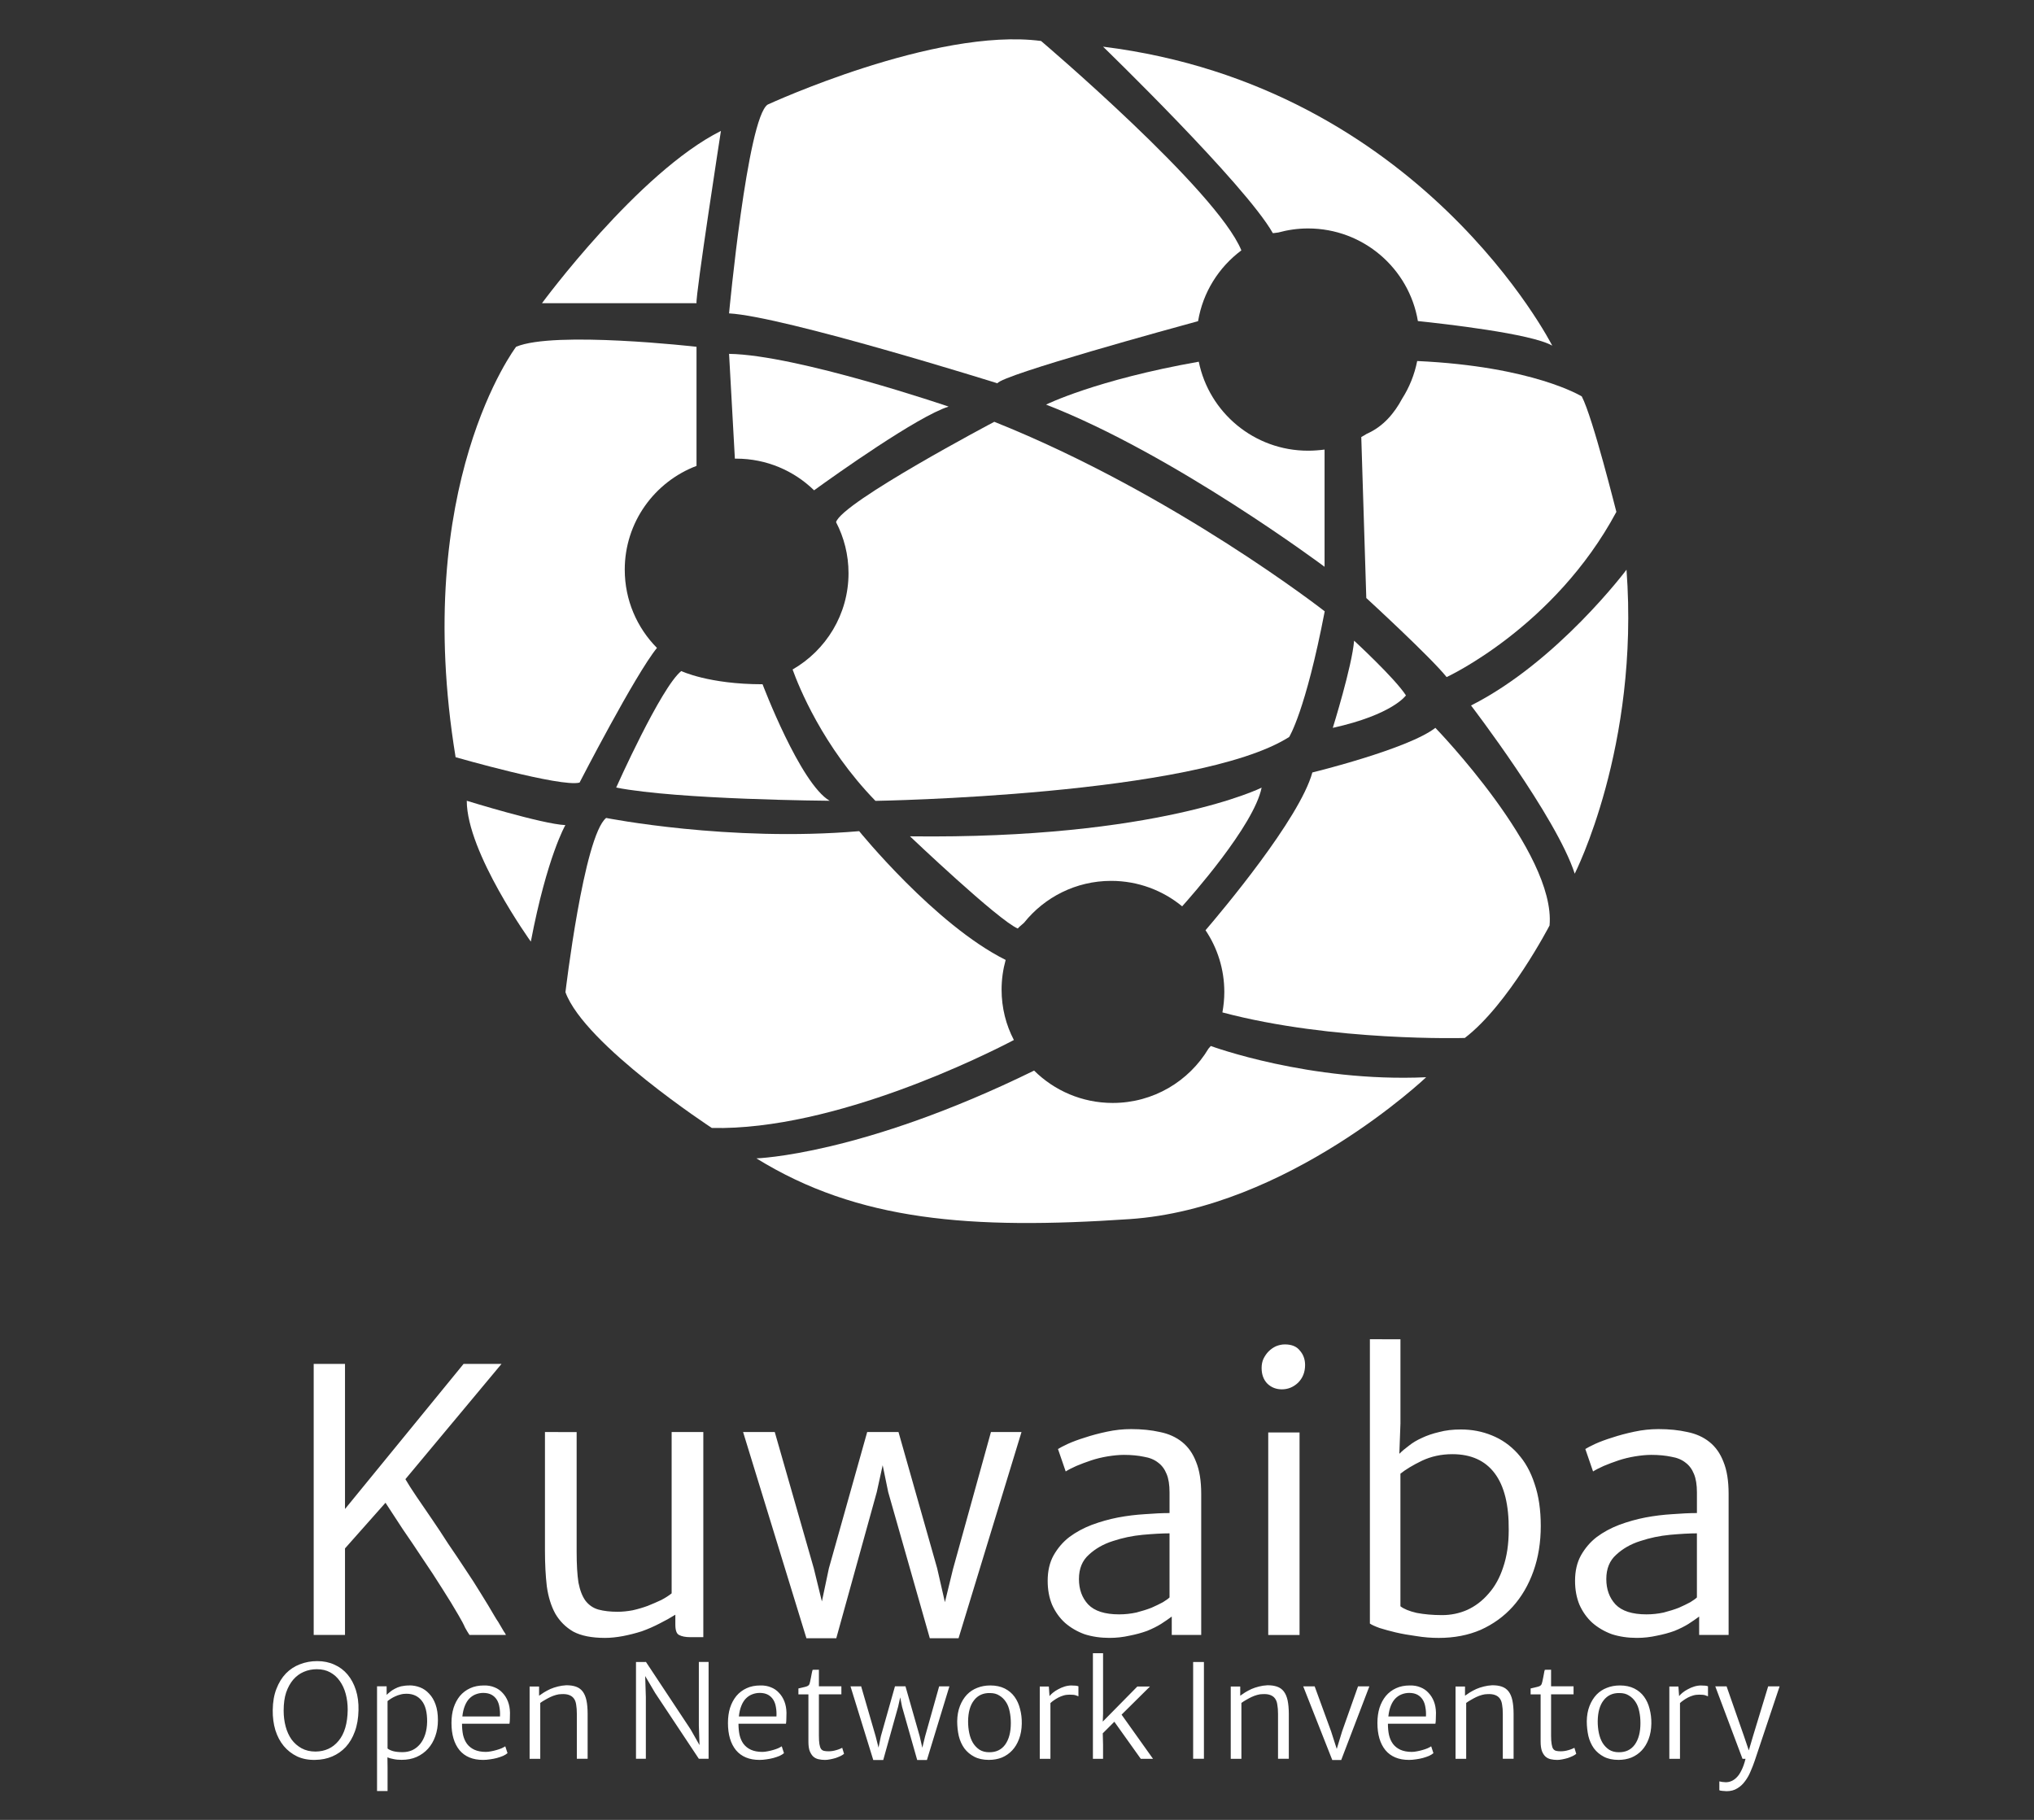 <?xml version="1.0" encoding="UTF-8" standalone="no"?>
<svg
   xmlns:dc="http://purl.org/dc/elements/1.1/"
   xmlns:cc="http://creativecommons.org/ns#"
   xmlns:rdf="http://www.w3.org/1999/02/22-rdf-syntax-ns#"
   xmlns:svg="http://www.w3.org/2000/svg"
   xmlns="http://www.w3.org/2000/svg"
   xmlns:sodipodi="http://sodipodi.sourceforge.net/DTD/sodipodi-0.dtd"
   xmlns:inkscape="http://www.inkscape.org/namespaces/inkscape"
   width="190px"
   height="170px"
   viewBox="0 0 190 170"
   version="1.1"
   id="SVGRoot"
   sodipodi:docname="logo_project.svg"
   inkscape:version="1.0.2 (e86c870879, 2021-01-15)">
  <rect x="0" y="0" width="190" height="170" fill="#333333" stroke="none"/>
  <sodipodi:namedview
     pagecolor="#ffffff"
     bordercolor="#666666"
     borderopacity="1"
     objecttolerance="10"
     gridtolerance="10"
     guidetolerance="10"
     inkscape:pageopacity="0"
     inkscape:pageshadow="2"
     inkscape:window-width="1366"
     inkscape:window-height="715"
     id="namedview26"
     showgrid="false"
     inkscape:zoom="1.1800291"
     inkscape:cx="457.49705"
     inkscape:cy="102.15888"
     inkscape:window-x="0"
     inkscape:window-y="0"
     inkscape:window-maximized="1"
     inkscape:current-layer="SVGRoot"
     inkscape:document-rotation="0" />
  <defs
     id="defs284" />
  <path
     id="text1174-3"
     style="font-style:normal;font-weight:normal;font-size:48px;line-height:1.25;font-family:sans-serif;letter-spacing:0px;word-spacing:0px;fill:#ffffff;fill-opacity:1;stroke:none;stroke-width:1.51"
     d="m 127.964,125.103 v 26.558 c 0.16,0.115 0.459,0.252 0.894,0.412 0.436,0.138 0.94,0.276 1.514,0.414 0.596,0.138 1.238,0.252 1.926,0.344 0.688,0.115 1.387,0.171 2.099,0.171 1.445,0 2.752,-0.251 3.921,-0.756 1.17,-0.527 2.167,-1.25 2.993,-2.167 0.825,-0.917 1.469,-2.018 1.928,-3.302 0.459,-1.284 0.687,-2.696 0.687,-4.233 0,-1.514 -0.195,-2.832 -0.585,-3.956 -0.367,-1.124 -0.894,-2.063 -1.582,-2.82 -0.688,-0.757 -1.491,-1.319 -2.408,-1.686 -0.894,-0.367 -1.858,-0.551 -2.89,-0.551 -0.757,0 -1.434,0.079 -2.03,0.241 -0.596,0.138 -1.135,0.321 -1.616,0.551 -0.459,0.206 -0.86,0.446 -1.204,0.722 -0.344,0.252 -0.642,0.505 -0.895,0.758 l 0.103,-2.82 v -7.879 z m -7.947,0.482 c -0.275,0 -0.549,0.06 -0.824,0.171 -0.252,0.115 -0.483,0.276 -0.689,0.482 -0.184,0.183 -0.343,0.412 -0.481,0.688 -0.115,0.252 -0.173,0.539 -0.173,0.86 0,0.619 0.184,1.112 0.551,1.479 0.367,0.344 0.813,0.517 1.341,0.517 0.573,0 1.078,-0.206 1.514,-0.619 0.436,-0.436 0.655,-0.987 0.655,-1.652 0,-0.527 -0.161,-0.974 -0.482,-1.341 -0.298,-0.39 -0.769,-0.585 -1.411,-0.585 z m -90.714,1.823 V 152.726 H 32.227 v -8.084 l 3.783,-4.265 c 0.482,0.734 1.022,1.559 1.618,2.476 0.619,0.894 1.238,1.813 1.857,2.754 0.642,0.94 1.25,1.869 1.823,2.786 0.573,0.894 1.078,1.72 1.514,2.476 0.298,0.505 0.504,0.895 0.619,1.17 0.138,0.252 0.276,0.481 0.414,0.687 h 3.405 c -0.022,-0.072 -0.092,-0.183 -0.207,-0.344 -0.115,-0.183 -0.229,-0.379 -0.344,-0.585 -0.115,-0.206 -0.229,-0.39 -0.344,-0.551 -0.092,-0.16 -0.161,-0.275 -0.207,-0.344 -0.344,-0.596 -0.745,-1.26 -1.204,-1.994 -0.459,-0.757 -0.952,-1.526 -1.479,-2.305 -0.527,-0.803 -1.066,-1.605 -1.616,-2.408 -0.527,-0.826 -1.043,-1.606 -1.548,-2.34 -0.505,-0.734 -0.975,-1.422 -1.411,-2.064 -0.436,-0.642 -0.779,-1.18 -1.031,-1.616 l 8.979,-10.768 H 43.304 l -11.077,13.554 v -13.554 z m 76.334,6.089 c -0.734,0 -1.478,0.078 -2.235,0.241 -0.757,0.16 -1.445,0.344 -2.064,0.551 -0.596,0.183 -1.123,0.379 -1.582,0.585 -0.436,0.206 -0.745,0.366 -0.929,0.481 l 0.722,2.098 c 0.252,-0.161 0.584,-0.331 0.997,-0.515 0.436,-0.183 0.895,-0.356 1.377,-0.517 0.482,-0.161 0.997,-0.286 1.548,-0.378 0.551,-0.088 1.055,-0.139 1.514,-0.139 0.711,0 1.33,0.062 1.857,0.173 0.55,0.088 0.999,0.276 1.342,0.551 0.344,0.252 0.609,0.607 0.792,1.065 0.184,0.436 0.273,1.01 0.273,1.72 v 1.926 c -0.688,0 -1.455,0.039 -2.304,0.104 -0.825,0.05 -1.664,0.149 -2.512,0.31 -0.826,0.161 -1.64,0.389 -2.442,0.687 -0.78,0.298 -1.479,0.677 -2.098,1.136 -0.596,0.459 -1.089,1.032 -1.479,1.72 -0.367,0.665 -0.549,1.456 -0.549,2.374 0,0.826 0.137,1.57 0.412,2.235 0.298,0.665 0.699,1.228 1.204,1.686 0.527,0.459 1.135,0.813 1.823,1.065 0.711,0.229 1.491,0.344 2.34,0.344 0.642,0 1.261,-0.072 1.857,-0.205 0.596,-0.115 1.145,-0.265 1.65,-0.448 0.505,-0.206 0.942,-0.424 1.308,-0.653 0.39,-0.252 0.722,-0.481 0.997,-0.688 v 1.719 h 2.751 v -13.176 c 0,-1.216 -0.159,-2.213 -0.48,-2.993 -0.298,-0.78 -0.735,-1.399 -1.308,-1.857 -0.573,-0.459 -1.261,-0.768 -2.064,-0.929 -0.803,-0.183 -1.709,-0.275 -2.718,-0.275 z m 49.263,0 c -0.734,0 -1.48,0.078 -2.237,0.241 -0.757,0.16 -1.445,0.344 -2.064,0.551 -0.596,0.183 -1.123,0.379 -1.582,0.585 -0.436,0.206 -0.745,0.366 -0.929,0.481 l 0.722,2.098 c 0.252,-0.161 0.586,-0.331 0.999,-0.515 0.436,-0.183 0.893,-0.356 1.375,-0.517 0.482,-0.161 0.997,-0.286 1.548,-0.378 0.55,-0.088 1.055,-0.139 1.514,-0.139 0.711,0 1.331,0.062 1.859,0.173 0.55,0.088 0.997,0.276 1.341,0.551 0.344,0.252 0.608,0.607 0.792,1.065 0.183,0.436 0.275,1.01 0.275,1.72 v 1.926 c -0.688,0 -1.457,0.039 -2.305,0.104 -0.826,0.05 -1.662,0.149 -2.51,0.31 -0.826,0.161 -1.641,0.389 -2.444,0.687 -0.78,0.298 -1.479,0.677 -2.098,1.136 -0.596,0.459 -1.089,1.032 -1.479,1.72 -0.367,0.665 -0.549,1.456 -0.549,2.374 0,0.826 0.137,1.57 0.412,2.235 0.298,0.665 0.7,1.228 1.204,1.686 0.527,0.459 1.135,0.813 1.823,1.065 0.711,0.229 1.491,0.344 2.34,0.344 0.642,0 1.261,-0.072 1.857,-0.205 0.596,-0.115 1.148,-0.265 1.652,-0.448 0.505,-0.206 0.94,-0.424 1.307,-0.653 0.39,-0.252 0.722,-0.481 0.997,-0.688 v 1.719 h 2.752 v -13.176 c 0,-1.216 -0.159,-2.213 -0.48,-2.993 -0.298,-0.78 -0.735,-1.399 -1.308,-1.857 -0.573,-0.459 -1.26,-0.768 -2.063,-0.929 -0.803,-0.183 -1.708,-0.275 -2.718,-0.275 z m -103.994,0.275 v 11.111 c 0,1.215 0.058,2.316 0.173,3.302 0.138,0.986 0.4,1.836 0.79,2.547 0.413,0.711 0.975,1.272 1.686,1.684 0.734,0.39 1.72,0.585 2.959,0.585 0.527,0 1.088,-0.06 1.685,-0.171 0.596,-0.115 1.181,-0.265 1.755,-0.448 0.573,-0.206 1.125,-0.447 1.652,-0.722 0.55,-0.275 1.044,-0.551 1.479,-0.826 v 0.929 c 0,0.527 0.114,0.848 0.344,0.963 0.252,0.138 0.607,0.207 1.065,0.207 h 1.204 v -19.161 h -2.959 v 15.067 c -0.252,0.206 -0.573,0.413 -0.963,0.619 -0.39,0.183 -0.814,0.367 -1.272,0.551 -0.436,0.161 -0.906,0.299 -1.411,0.414 -0.482,0.088 -0.95,0.137 -1.409,0.137 -0.688,0 -1.284,-0.071 -1.789,-0.207 -0.482,-0.138 -0.883,-0.411 -1.204,-0.824 -0.298,-0.413 -0.517,-0.975 -0.655,-1.686 -0.115,-0.734 -0.171,-1.698 -0.171,-2.89 v -11.18 z m 18.508,0 5.916,19.264 h 2.788 l 3.783,-13.656 0.551,-2.511 0.517,2.511 3.887,13.656 h 2.683 l 5.881,-19.264 H 92.566 l -3.544,12.798 -0.756,3.095 -0.723,-3.164 -3.612,-12.729 h -2.925 l -3.578,12.729 -0.653,3.096 -0.756,-3.096 -3.646,-12.729 z m 49.054,0.037 v 18.92 h 2.925 v -18.92 z m 17.2,2.03 c 1.743,0 3.063,0.596 3.957,1.789 0.895,1.193 1.33,2.959 1.307,5.298 0,1.307 -0.172,2.464 -0.517,3.473 -0.321,0.986 -0.779,1.813 -1.375,2.478 -0.573,0.665 -1.239,1.17 -1.996,1.514 -0.734,0.321 -1.514,0.481 -2.34,0.481 -0.871,0 -1.663,-0.072 -2.374,-0.207 -0.688,-0.161 -1.193,-0.367 -1.514,-0.619 v -12.384 c 0.482,-0.39 1.147,-0.791 1.996,-1.204 0.871,-0.413 1.822,-0.619 2.854,-0.619 z m -26.42,7.397 v 5.986 c -0.114,0.115 -0.321,0.263 -0.619,0.446 -0.298,0.161 -0.652,0.333 -1.066,0.516 -0.413,0.161 -0.883,0.309 -1.411,0.446 -0.527,0.115 -1.066,0.173 -1.616,0.173 -1.33,0 -2.294,-0.309 -2.89,-0.929 -0.573,-0.619 -0.86,-1.411 -0.86,-2.374 0,-0.963 0.309,-1.721 0.929,-2.271 0.619,-0.573 1.366,-0.997 2.237,-1.272 0.894,-0.298 1.822,-0.493 2.786,-0.585 0.986,-0.088 1.822,-0.137 2.51,-0.137 z m 49.263,0 v 5.986 c -0.115,0.115 -0.321,0.263 -0.619,0.446 -0.298,0.161 -0.654,0.333 -1.067,0.516 -0.413,0.161 -0.884,0.309 -1.411,0.446 -0.528,0.115 -1.066,0.173 -1.616,0.173 -1.33,0 -2.294,-0.309 -2.89,-0.929 -0.573,-0.619 -0.86,-1.411 -0.86,-2.374 0,-0.963 0.309,-1.721 0.929,-2.271 0.619,-0.573 1.366,-0.997 2.237,-1.272 0.894,-0.298 1.823,-0.493 2.786,-0.585 0.986,-0.088 1.824,-0.137 2.512,-0.137 z m -56.42,11.197 v 9.864 h 0.947 v -1.326 l -0.027,-1.056 1.082,-1.082 2.469,3.464 h 1.143 l -2.937,-4.127 2.654,-2.629 h -1.18 l -3.23,3.279 0.027,-0.736 v -5.651 z m -72.463,0.736 c -0.565,0 -1.101,0.098 -1.609,0.295 -0.5,0.188 -0.937,0.475 -1.314,0.86 -0.369,0.385 -0.664,0.865 -0.885,1.438 -0.221,0.565 -0.335,1.224 -0.344,1.978 -0.009,0.68 0.075,1.306 0.246,1.879 0.18,0.573 0.442,1.069 0.787,1.486 0.344,0.41 0.761,0.734 1.253,0.972 0.5,0.229 1.06,0.335 1.683,0.319 0.582,-0.009 1.111,-0.114 1.586,-0.319 0.483,-0.205 0.905,-0.5 1.265,-0.885 0.36,-0.393 0.643,-0.873 0.848,-1.438 0.213,-0.573 0.327,-1.237 0.344,-1.99 0.017,-0.696 -0.064,-1.326 -0.245,-1.891 -0.18,-0.565 -0.44,-1.047 -0.776,-1.449 -0.336,-0.401 -0.744,-0.709 -1.227,-0.922 -0.475,-0.221 -1.013,-0.333 -1.611,-0.333 z m 29.781,0.082 v 9.042 h 0.921 v -5.761 l -0.062,-1.967 0.934,1.585 4.078,6.142 h 0.911 v -9.042 h -0.911 v 5.921 l 0.063,1.843 -0.837,-1.474 -4.164,-6.29 z m 52.044,0 v 9.042 h 1.008 v -9.042 z m -81.861,0.675 c 0.483,0 0.9,0.098 1.253,0.295 0.36,0.197 0.66,0.468 0.898,0.812 0.246,0.344 0.43,0.745 0.552,1.204 0.123,0.459 0.184,0.95 0.184,1.474 -0.017,1.27 -0.299,2.236 -0.848,2.899 -0.541,0.663 -1.26,1 -2.161,1.008 -0.491,0 -0.926,-0.103 -1.303,-0.308 -0.369,-0.205 -0.68,-0.478 -0.934,-0.822 -0.246,-0.352 -0.43,-0.758 -0.553,-1.217 -0.123,-0.467 -0.184,-0.958 -0.184,-1.474 0,-0.655 0.076,-1.22 0.232,-1.695 0.164,-0.475 0.386,-0.876 0.664,-1.204 0.287,-0.328 0.614,-0.57 0.983,-0.725 0.377,-0.164 0.782,-0.247 1.217,-0.247 z m 46.317,0.055 c -0.033,0.098 -0.06,0.213 -0.085,0.344 l -0.074,0.392 c -0.024,0.123 -0.049,0.242 -0.074,0.356 -0.024,0.106 -0.045,0.185 -0.062,0.234 -0.024,0.074 -0.074,0.132 -0.148,0.173 -0.074,0.044 -0.161,0.073 -0.259,0.096 -0.091,0.027 -0.191,0.053 -0.306,0.074 -0.106,0.018 -0.214,0.044 -0.32,0.074 v 0.553 h 0.934 v 4.411 c 0,0.369 0.04,0.664 0.122,0.885 0.091,0.221 0.202,0.392 0.333,0.515 0.139,0.123 0.303,0.206 0.491,0.247 0.197,0.044 0.396,0.065 0.601,0.065 0.147,0 0.307,-0.017 0.479,-0.053 0.18,-0.035 0.353,-0.075 0.517,-0.124 0.164,-0.062 0.316,-0.118 0.455,-0.184 0.139,-0.071 0.249,-0.135 0.331,-0.209 l -0.173,-0.565 c -0.057,0.036 -0.134,0.072 -0.232,0.11 -0.098,0.044 -0.21,0.078 -0.333,0.112 -0.123,0.036 -0.244,0.066 -0.367,0.082 -0.123,0.018 -0.239,0.025 -0.346,0.025 -0.164,0 -0.303,-0.012 -0.418,-0.039 -0.115,-0.027 -0.209,-0.083 -0.283,-0.185 -0.065,-0.098 -0.115,-0.244 -0.148,-0.441 -0.033,-0.197 -0.049,-0.463 -0.049,-0.799 v -3.859 h 2.1 v -0.749 h -2.1 v -1.548 z m 68.396,0 c -0.036,0.098 -0.065,0.213 -0.08,0.344 l -0.075,0.392 c -0.027,0.123 -0.053,0.242 -0.074,0.356 -0.027,0.106 -0.051,0.185 -0.067,0.234 -0.027,0.074 -0.073,0.132 -0.146,0.173 -0.073,0.044 -0.161,0.073 -0.259,0.096 -0.086,0.027 -0.191,0.053 -0.306,0.074 -0.106,0.018 -0.214,0.044 -0.32,0.074 v 0.553 h 0.934 v 4.411 c 0,0.369 0.044,0.664 0.122,0.885 0.086,0.221 0.2,0.392 0.331,0.515 0.139,0.123 0.305,0.206 0.493,0.247 0.197,0.044 0.396,0.065 0.601,0.065 0.147,0 0.307,-0.017 0.479,-0.053 0.18,-0.035 0.353,-0.075 0.516,-0.124 0.164,-0.062 0.316,-0.118 0.455,-0.184 0.139,-0.071 0.249,-0.135 0.331,-0.209 l -0.173,-0.565 c -0.061,0.036 -0.134,0.072 -0.232,0.11 -0.098,0.044 -0.21,0.077 -0.333,0.112 -0.123,0.036 -0.246,0.066 -0.369,0.082 -0.123,0.018 -0.237,0.025 -0.344,0.025 -0.164,0 -0.303,-0.012 -0.417,-0.039 -0.115,-0.027 -0.209,-0.083 -0.283,-0.185 -0.071,-0.098 -0.115,-0.244 -0.147,-0.441 -0.036,-0.197 -0.053,-0.463 -0.053,-0.799 v -3.859 h 2.1 V 157.522 h -2.1 v -1.548 z m -91.455,1.449 c -0.238,0.009 -0.484,0.05 -0.738,0.112 -0.246,0.062 -0.479,0.134 -0.7,0.232 -0.213,0.098 -0.413,0.206 -0.601,0.32 -0.18,0.115 -0.332,0.218 -0.455,0.308 v -0.86 h -0.885 v 6.756 h 0.995 v -5.221 c 0.131,-0.098 0.279,-0.192 0.443,-0.283 0.164,-0.098 0.332,-0.188 0.504,-0.27 0.172,-0.079 0.349,-0.147 0.529,-0.196 0.18,-0.053 0.348,-0.074 0.504,-0.074 0.287,-0.018 0.522,0.012 0.711,0.081 0.188,0.071 0.336,0.173 0.443,0.32 0.115,0.148 0.189,0.345 0.221,0.59 0.041,0.238 0.062,0.52 0.062,0.848 v 4.201 h 1.008 v -4.188 c 0,-0.5 -0.036,-0.923 -0.11,-1.267 -0.074,-0.344 -0.193,-0.622 -0.356,-0.835 -0.164,-0.213 -0.377,-0.363 -0.639,-0.453 -0.254,-0.086 -0.565,-0.132 -0.934,-0.124 z m 65.496,0 c -0.237,0.009 -0.484,0.05 -0.738,0.112 -0.246,0.062 -0.479,0.134 -0.7,0.232 -0.213,0.098 -0.414,0.206 -0.603,0.32 -0.18,0.115 -0.33,0.218 -0.453,0.308 v -0.86 h -0.886 v 6.756 h 0.995 v -5.221 c 0.131,-0.098 0.279,-0.192 0.442,-0.283 0.164,-0.098 0.332,-0.188 0.504,-0.27 0.172,-0.08 0.347,-0.147 0.528,-0.196 0.18,-0.053 0.348,-0.074 0.504,-0.074 0.287,-0.018 0.525,0.012 0.713,0.081 0.188,0.069 0.336,0.173 0.443,0.32 0.115,0.148 0.189,0.345 0.221,0.59 0.044,0.238 0.066,0.52 0.066,0.848 v 4.201 h 1.008 v -4.188 c 0,-0.499 -0.041,-0.923 -0.112,-1.267 -0.075,-0.344 -0.192,-0.622 -0.356,-0.835 -0.164,-0.213 -0.377,-0.364 -0.639,-0.453 -0.254,-0.086 -0.564,-0.132 -0.932,-0.124 z m 20.995,0 c -0.238,0.009 -0.482,0.05 -0.736,0.112 -0.246,0.062 -0.479,0.134 -0.7,0.232 -0.213,0.098 -0.415,0.206 -0.603,0.32 -0.18,0.115 -0.331,0.218 -0.453,0.308 v -0.86 h -0.885 v 6.756 h 0.995 v -5.221 c 0.131,-0.098 0.279,-0.192 0.443,-0.283 0.164,-0.098 0.332,-0.188 0.504,-0.27 0.172,-0.08 0.347,-0.147 0.527,-0.196 0.18,-0.053 0.348,-0.074 0.504,-0.074 0.287,-0.018 0.524,0.012 0.713,0.081 0.188,0.069 0.336,0.173 0.443,0.32 0.115,0.148 0.189,0.345 0.221,0.59 0.044,0.238 0.065,0.52 0.065,0.848 v 4.201 h 1.008 v -4.188 c 0,-0.499 -0.041,-0.923 -0.112,-1.267 -0.074,-0.344 -0.193,-0.622 -0.356,-0.835 -0.164,-0.213 -0.377,-0.364 -0.639,-0.453 -0.254,-0.086 -0.565,-0.132 -0.934,-0.124 z m -101.1,0.014 c -0.295,0 -0.557,0.032 -0.786,0.082 -0.221,0.061 -0.418,0.136 -0.59,0.234 -0.172,0.086 -0.318,0.187 -0.441,0.293 -0.123,0.098 -0.226,0.19 -0.308,0.272 V 157.525 h -0.896 v 9.78 h 0.983 v -2.187 l -0.012,-0.959 c 0.156,0.069 0.344,0.119 0.565,0.16 0.229,0.053 0.483,0.073 0.761,0.073 0.516,0 0.982,-0.085 1.4,-0.27 0.418,-0.188 0.774,-0.446 1.069,-0.774 0.295,-0.328 0.521,-0.718 0.677,-1.168 0.164,-0.459 0.245,-0.954 0.245,-1.487 0,-0.573 -0.074,-1.064 -0.221,-1.474 -0.147,-0.41 -0.347,-0.746 -0.601,-1.008 -0.246,-0.27 -0.528,-0.466 -0.848,-0.589 -0.319,-0.123 -0.651,-0.185 -0.995,-0.185 z m 6.967,0 c -0.483,0 -0.914,0.082 -1.29,0.257 -0.377,0.172 -0.697,0.414 -0.959,0.725 -0.254,0.311 -0.449,0.681 -0.589,1.107 -0.131,0.426 -0.198,0.897 -0.198,1.413 0,1.081 0.251,1.929 0.75,2.543 0.508,0.606 1.241,0.909 2.199,0.909 0.213,0 0.43,-0.017 0.652,-0.053 0.221,-0.027 0.434,-0.072 0.639,-0.124 0.213,-0.062 0.406,-0.122 0.578,-0.196 0.172,-0.079 0.311,-0.167 0.418,-0.257 l -0.209,-0.639 c -0.09,0.061 -0.206,0.118 -0.346,0.184 -0.139,0.061 -0.294,0.111 -0.466,0.16 -0.164,0.053 -0.336,0.085 -0.517,0.122 -0.172,0.036 -0.336,0.055 -0.491,0.055 -0.418,0 -0.77,-0.072 -1.056,-0.198 -0.287,-0.131 -0.52,-0.315 -0.7,-0.553 -0.172,-0.237 -0.295,-0.516 -0.369,-0.835 -0.065,-0.319 -0.097,-0.667 -0.097,-1.044 h 4.434 c 0.024,-0.139 0.037,-0.296 0.037,-0.468 0.009,-0.172 0.011,-0.36 0.011,-0.565 -0.009,-0.393 -0.074,-0.745 -0.196,-1.056 -0.123,-0.311 -0.291,-0.578 -0.504,-0.799 -0.205,-0.229 -0.454,-0.4 -0.749,-0.515 -0.295,-0.123 -0.622,-0.181 -0.983,-0.173 z m 25.824,0 c -0.483,0 -0.914,0.082 -1.29,0.257 -0.377,0.172 -0.695,0.414 -0.957,0.725 -0.254,0.311 -0.451,0.681 -0.59,1.107 -0.131,0.426 -0.196,0.897 -0.196,1.413 0,1.081 0.249,1.929 0.749,2.543 0.508,0.606 1.241,0.909 2.199,0.909 0.213,0 0.43,-0.017 0.651,-0.053 0.221,-0.027 0.434,-0.072 0.639,-0.124 0.213,-0.062 0.406,-0.122 0.578,-0.196 0.172,-0.079 0.311,-0.167 0.418,-0.257 l -0.209,-0.639 c -0.09,0.061 -0.205,0.118 -0.344,0.184 -0.139,0.061 -0.294,0.111 -0.466,0.16 -0.164,0.053 -0.336,0.085 -0.517,0.122 -0.172,0.036 -0.336,0.055 -0.491,0.055 -0.418,0 -0.77,-0.071 -1.056,-0.198 -0.287,-0.131 -0.52,-0.315 -0.7,-0.553 -0.172,-0.237 -0.295,-0.516 -0.369,-0.835 -0.065,-0.319 -0.099,-0.667 -0.099,-1.044 h 4.436 c 0.024,-0.139 0.036,-0.296 0.036,-0.468 0.009,-0.172 0.012,-0.36 0.012,-0.565 -0.009,-0.393 -0.074,-0.745 -0.196,-1.056 -0.123,-0.311 -0.291,-0.578 -0.504,-0.799 -0.205,-0.229 -0.456,-0.4 -0.75,-0.515 -0.295,-0.123 -0.622,-0.181 -0.983,-0.173 z m 21.463,0 c -0.434,0 -0.835,0.074 -1.204,0.221 -0.369,0.139 -0.692,0.352 -0.97,0.639 -0.27,0.287 -0.488,0.639 -0.651,1.056 -0.164,0.418 -0.249,0.893 -0.257,1.425 0,0.475 0.049,0.935 0.148,1.377 0.106,0.434 0.279,0.818 0.517,1.154 0.246,0.328 0.555,0.59 0.932,0.786 0.377,0.197 0.832,0.295 1.364,0.295 0.442,0 0.848,-0.074 1.217,-0.221 0.369,-0.156 0.687,-0.377 0.957,-0.664 0.27,-0.287 0.483,-0.639 0.639,-1.056 0.164,-0.426 0.251,-0.908 0.259,-1.449 0.009,-0.483 -0.046,-0.938 -0.16,-1.364 -0.106,-0.434 -0.279,-0.815 -0.517,-1.143 -0.238,-0.328 -0.545,-0.585 -0.921,-0.774 -0.377,-0.188 -0.827,-0.283 -1.352,-0.283 z m 7.605,0 c -0.221,0 -0.439,0.036 -0.651,0.099 -0.213,0.069 -0.413,0.151 -0.601,0.257 -0.188,0.098 -0.356,0.208 -0.504,0.331 -0.139,0.115 -0.242,0.218 -0.308,0.308 l -0.062,-0.896 h -0.848 v 6.756 h 0.995 v -5.208 c 0.09,-0.086 0.196,-0.175 0.319,-0.257 0.123,-0.086 0.264,-0.177 0.419,-0.259 0.156,-0.079 0.319,-0.147 0.491,-0.196 0.18,-0.053 0.369,-0.075 0.565,-0.075 0.254,0 0.438,0.017 0.553,0.053 0.115,0.036 0.204,0.07 0.27,0.099 v -0.934 c -0.123,-0.053 -0.336,-0.075 -0.639,-0.075 z m 31.599,0 c -0.483,0 -0.914,0.082 -1.29,0.257 -0.377,0.172 -0.695,0.414 -0.957,0.725 -0.254,0.311 -0.451,0.681 -0.59,1.107 -0.131,0.426 -0.196,0.897 -0.196,1.413 0,1.081 0.249,1.929 0.749,2.543 0.508,0.606 1.241,0.909 2.199,0.909 0.213,0 0.43,-0.017 0.651,-0.053 0.221,-0.027 0.434,-0.072 0.639,-0.124 0.213,-0.062 0.406,-0.122 0.578,-0.196 0.172,-0.079 0.311,-0.167 0.417,-0.257 l -0.209,-0.639 c -0.086,0.061 -0.204,0.118 -0.344,0.184 -0.139,0.061 -0.294,0.111 -0.466,0.16 -0.164,0.053 -0.336,0.085 -0.517,0.122 -0.172,0.036 -0.336,0.055 -0.491,0.055 -0.418,0 -0.77,-0.071 -1.056,-0.198 -0.287,-0.131 -0.52,-0.315 -0.7,-0.553 -0.172,-0.238 -0.295,-0.516 -0.369,-0.835 -0.069,-0.319 -0.099,-0.667 -0.099,-1.044 h 4.436 c 0.027,-0.139 0.039,-0.296 0.039,-0.468 0.009,-0.172 0.014,-0.36 0.014,-0.565 -0.009,-0.393 -0.074,-0.745 -0.196,-1.056 -0.123,-0.311 -0.291,-0.578 -0.504,-0.799 -0.205,-0.229 -0.456,-0.4 -0.75,-0.515 -0.295,-0.123 -0.622,-0.181 -0.983,-0.173 z m 19.609,0 c -0.434,0 -0.837,0.074 -1.206,0.221 -0.369,0.139 -0.692,0.352 -0.97,0.639 -0.27,0.287 -0.488,0.639 -0.652,1.056 -0.164,0.418 -0.249,0.893 -0.257,1.425 0,0.475 0.053,0.935 0.148,1.377 0.106,0.434 0.279,0.818 0.516,1.154 0.246,0.328 0.556,0.59 0.932,0.786 0.377,0.197 0.832,0.295 1.364,0.295 0.442,0 0.848,-0.074 1.217,-0.221 0.369,-0.156 0.689,-0.377 0.959,-0.664 0.27,-0.287 0.483,-0.639 0.639,-1.056 0.164,-0.426 0.249,-0.908 0.257,-1.449 0.009,-0.483 -0.049,-0.938 -0.16,-1.364 -0.106,-0.434 -0.279,-0.815 -0.517,-1.143 -0.237,-0.328 -0.545,-0.585 -0.921,-0.774 -0.377,-0.188 -0.826,-0.283 -1.35,-0.283 z m 7.604,0 c -0.221,0 -0.439,0.036 -0.651,0.099 -0.213,0.069 -0.413,0.151 -0.601,0.257 -0.188,0.098 -0.356,0.208 -0.504,0.331 -0.139,0.115 -0.242,0.218 -0.308,0.308 l -0.065,-0.896 h -0.848 v 6.756 h 0.995 v -5.208 c 0.086,-0.086 0.197,-0.175 0.32,-0.257 0.123,-0.086 0.262,-0.177 0.418,-0.259 0.156,-0.079 0.319,-0.147 0.491,-0.196 0.18,-0.053 0.369,-0.075 0.565,-0.075 0.254,0 0.438,0.017 0.552,0.053 0.115,0.036 0.204,0.069 0.27,0.099 v -0.934 c -0.123,-0.053 -0.336,-0.075 -0.639,-0.075 z m -79.466,0.082 2.127,6.88 h 0.932 l 1.389,-4.976 0.196,-0.873 0.173,0.873 1.413,4.976 h 0.909 l 2.1,-6.88 h -0.957 l -1.316,4.681 -0.257,1.056 -0.247,-1.082 -1.326,-4.656 H 83.601 l -1.316,4.656 -0.22,1.069 -0.272,-1.069 -1.352,-4.656 z m 42.289,0 2.714,6.88 h 0.837 l 2.629,-6.88 h -1.058 l -1.487,4.202 -0.502,1.645 -0.529,-1.645 -1.535,-4.202 z m 38.492,0 2.543,6.769 h 0.283 c -0.106,0.434 -0.234,0.795 -0.382,1.082 -0.139,0.287 -0.29,0.508 -0.454,0.664 -0.164,0.164 -0.332,0.278 -0.504,0.344 -0.172,0.07 -0.344,0.099 -0.516,0.099 -0.086,0 -0.197,-0.01 -0.32,-0.027 -0.115,-0.018 -0.204,-0.035 -0.27,-0.053 v 0.823 c 0.018,0.018 0.054,0.03 0.099,0.039 0.061,0.009 0.118,0.018 0.184,0.027 0.074,0.009 0.143,0.014 0.209,0.014 0.071,0.009 0.124,0.014 0.173,0.014 0.393,0 0.734,-0.085 1.02,-0.27 0.287,-0.172 0.527,-0.398 0.724,-0.677 0.205,-0.27 0.377,-0.577 0.516,-0.921 0.147,-0.336 0.275,-0.663 0.382,-0.983 l 2.322,-6.941 h -1.069 l -1.413,4.643 -0.394,1.339 -0.454,-1.339 -1.622,-4.643 z m -115.082,0.614 c 0.311,0 0.569,0.062 0.774,0.173 0.205,0.115 0.368,0.27 0.491,0.466 0.123,0.197 0.204,0.43 0.245,0.7 0.049,0.27 0.066,0.557 0.05,0.86 h -3.515 c 0.041,-0.385 0.119,-0.717 0.234,-0.995 0.115,-0.287 0.258,-0.515 0.43,-0.687 0.172,-0.172 0.365,-0.3 0.578,-0.382 0.221,-0.086 0.459,-0.135 0.713,-0.135 z m 25.824,0 c 0.311,0 0.569,0.062 0.774,0.173 0.205,0.115 0.368,0.27 0.491,0.466 0.123,0.197 0.206,0.43 0.247,0.7 0.049,0.27 0.065,0.557 0.049,0.86 H 69.019 c 0.041,-0.385 0.117,-0.717 0.232,-0.995 0.115,-0.287 0.258,-0.515 0.43,-0.687 0.172,-0.172 0.365,-0.3 0.578,-0.382 0.221,-0.086 0.459,-0.135 0.713,-0.135 z m 60.668,0 c 0.311,0 0.569,0.062 0.774,0.173 0.205,0.115 0.368,0.27 0.491,0.466 0.123,0.197 0.206,0.43 0.246,0.7 0.053,0.27 0.069,0.557 0.053,0.86 h -3.513 c 0.044,-0.385 0.117,-0.717 0.232,-0.995 0.115,-0.287 0.258,-0.515 0.43,-0.687 0.172,-0.172 0.365,-0.3 0.578,-0.382 0.221,-0.086 0.459,-0.135 0.713,-0.135 z m -39.154,0.014 c 0.344,0 0.634,0.076 0.871,0.234 0.246,0.148 0.452,0.347 0.615,0.601 0.164,0.246 0.278,0.541 0.344,0.885 0.074,0.336 0.11,0.699 0.11,1.092 0,0.844 -0.175,1.512 -0.527,2.003 -0.352,0.483 -0.852,0.721 -1.499,0.713 -0.344,0 -0.644,-0.077 -0.898,-0.234 -0.246,-0.164 -0.45,-0.377 -0.614,-0.639 -0.156,-0.262 -0.27,-0.565 -0.344,-0.909 -0.074,-0.352 -0.11,-0.72 -0.11,-1.105 0.009,-0.852 0.192,-1.507 0.553,-1.965 0.36,-0.467 0.86,-0.693 1.499,-0.677 z m 58.812,0 c 0.344,0 0.634,0.076 0.871,0.234 0.246,0.148 0.452,0.347 0.616,0.601 0.164,0.246 0.278,0.541 0.344,0.885 0.075,0.336 0.11,0.699 0.11,1.092 0,0.844 -0.175,1.512 -0.527,2.003 -0.352,0.483 -0.852,0.721 -1.499,0.713 -0.344,0 -0.642,-0.077 -0.896,-0.234 -0.246,-0.164 -0.452,-0.377 -0.615,-0.639 -0.156,-0.262 -0.27,-0.565 -0.344,-0.909 -0.074,-0.352 -0.11,-0.72 -0.11,-1.105 0.009,-0.852 0.192,-1.507 0.553,-1.965 0.36,-0.467 0.86,-0.693 1.499,-0.677 z m -113.325,0.065 c 0.606,0 1.081,0.217 1.425,0.652 0.344,0.426 0.512,1.081 0.504,1.965 -0.009,0.442 -0.071,0.839 -0.185,1.191 -0.115,0.352 -0.274,0.652 -0.479,0.898 -0.205,0.246 -0.447,0.434 -0.725,0.565 -0.278,0.123 -0.581,0.184 -0.909,0.184 -0.36,0 -0.656,-0.034 -0.885,-0.096 -0.229,-0.069 -0.4,-0.148 -0.515,-0.247 V 158.906 c 0.082,-0.07 0.183,-0.138 0.306,-0.22 0.123,-0.079 0.259,-0.156 0.407,-0.221 0.156,-0.074 0.319,-0.132 0.491,-0.173 0.18,-0.053 0.369,-0.074 0.565,-0.074 z" />
  <path
     class="st0"
     d="m 151.935,53.219 c 0,0 -6.453,8.611 -14.523,12.682 0,0 7.973,10.409 9.687,15.714 -0.009,0 6.065,-11.828 4.836,-28.396 z"
     id="path4"
     style="fill:#ffffff;stroke-width:0.807" />
  <path
     class="st0"
     d="m 126.488,59.847 c 0,0 3.801,3.499 4.844,5.112 0,0 -1.237,1.798 -6.833,3.032 0,0 1.803,-5.781 1.99,-8.143 z"
     id="path6"
     style="fill:#ffffff;stroke-width:0.807" />
  <path
     class="st0"
     d="m 63.64,62.685 c 0,0 2.563,1.234 7.593,1.234 0,0 3.51,9.28 6.267,10.884 0,0 -14.143,-0.097 -19.941,-1.234 0,0 4.181,-9.369 6.081,-10.884 z"
     id="path8"
     style="fill:#ffffff;stroke-width:0.807" />
  <path
     class="st0"
     d="m 52.812,77.076 c 0,0 -1.706,2.935 -3.226,10.884 0,0 -5.984,-8.329 -5.984,-13.158 0,0 7.027,2.177 9.21,2.274 z"
     id="path10"
     style="fill:#ffffff;stroke-width:0.807" />
  <path
     class="st0"
     d="m 67.343,12.229 c 0,0 -2.377,15.335 -2.28,16.093 h -14.434 c 0,0 8.984,-12.215 16.715,-16.093 z"
     id="path12"
     style="fill:#ffffff;stroke-width:0.807" />
  <path
     class="st0"
     d="m 92.88,39.4 c 0,0 -14.248,7.522 -14.782,9.377 0.744,1.427 1.164,3.048 1.164,4.765 0,3.846 -2.102,7.2 -5.224,8.998 0.558,1.548 2.798,7.184 7.739,12.271 0,0 30.001,-0.476 38.645,-5.966 0,0 1.52,-2.37 3.323,-11.739 -0.009,-0.009 -14.062,-10.989 -30.866,-17.705 z"
     id="path14"
     style="fill:#ffffff;stroke-width:0.807" />
  <path
     class="st0"
     d="m 68.767,42.843 c 2.83,0 5.402,1.129 7.278,2.959 1.925,-1.395 9.671,-6.91 12.566,-7.821 0,0 -14.143,-4.829 -20.507,-4.926 l 0.542,9.788 c 0.04,0 0.081,0 0.121,0 z"
     id="path16"
     style="fill:#ffffff;stroke-width:0.807" />
  <path
     class="st0"
     d="m 58.359,53.219 c 0,-4.434 2.782,-8.208 6.704,-9.699 V 32.394 c 0,0 -13.294,-1.516 -16.852,0 0,0 -9.825,12.876 -5.652,38.338 0,0 9.874,2.838 11.58,2.37 0,0 5.191,-10.078 7.229,-12.578 -1.86,-1.879 -3.008,-4.459 -3.008,-7.305 z"
     id="path18"
     style="fill:#ffffff;stroke-width:0.807" />
  <path
     class="st0"
     d="m 119.404,21.719 c 0.89,-0.242 1.82,-0.379 2.782,-0.379 5.159,0 9.437,3.741 10.262,8.651 2.369,0.25 10.61,1.169 12.55,2.298 0,0 -12.251,-24.236 -41.96,-27.929 0,0 13.294,12.876 15.857,17.415 0,0.016 0.186,-0.016 0.509,-0.056 z"
     id="path20"
     style="fill:#ffffff;stroke-width:0.807" />
  <path
     class="st0"
     d="M 115.959,23.388 C 113.654,17.76 97.247,3.828 97.247,3.828 87.373,2.53 71.71,9.77 71.71,9.77 69.81,11.004 68.103,29.274 68.103,29.274 c 5.127,0.282 25.068,6.531 25.068,6.531 0.445,-0.798 16.561,-5.208 18.744,-5.805 0.445,-2.693 1.933,-5.039 4.043,-6.611 z"
     id="path22"
     style="fill:#ffffff;stroke-width:0.807" />
  <path
     class="st0"
     d="m 147.755,37.03 c 0,0 -4.504,-2.806 -15.372,-3.306 -0.251,1.274 -0.736,2.467 -1.415,3.531 -0.687,1.29 -1.731,2.588 -3.291,3.265 -0.17,0.105 -0.34,0.21 -0.518,0.306 l 0.469,15.037 c 0,0 5.984,5.491 7.504,7.385 0,0 10.067,-4.636 15.857,-15.432 -0.009,0.009 -2.191,-8.796 -3.234,-10.788 z"
     id="path24"
     style="fill:#ffffff;stroke-width:0.807" />
  <path
     class="st0"
     d="m 122.185,42.101 c -5.038,0 -9.243,-3.572 -10.205,-8.313 -9.631,1.701 -14.264,4.007 -14.264,4.007 11.96,4.636 26.014,15.15 26.014,15.15 V 41.996 c -0.502,0.064 -1.019,0.105 -1.545,0.105 z"
     id="path26"
     style="fill:#ffffff;stroke-width:0.807" />
  <path
     class="st0"
     d="m 113.104,97.709 c -0.072,0.089 -0.146,0.161 -0.219,0.25 -1.819,3.04 -5.143,5.071 -8.944,5.071 -2.862,0 -5.458,-1.153 -7.342,-3.023 -16.149,7.917 -25.941,8.2 -25.941,8.2 9.493,5.87 20.03,6.676 34.844,5.676 14.814,-0.992 27.72,-13.255 27.72,-13.255 -10.909,0.492 -20.119,-2.919 -20.119,-2.919 z"
     id="path28"
     style="fill:#ffffff;stroke-width:0.807" />
  <path
     class="st0"
     d="m 134.081,67.99 c -2.563,1.991 -11.491,4.168 -11.491,4.168 -1.189,4.33 -8.483,12.989 -9.979,14.738 1.108,1.653 1.755,3.636 1.755,5.773 0,0.653 -0.069,1.29 -0.178,1.903 10.326,2.749 22.642,2.387 22.642,2.387 4.084,-3.12 7.917,-10.506 7.917,-10.506 0.615,-6.821 -10.666,-18.463 -10.666,-18.463 z"
     id="path30"
     style="fill:#ffffff;stroke-width:0.807" />
  <path
     class="st0"
     d="m 95.654,86.203 c 1.908,-2.387 4.844,-3.918 8.143,-3.918 2.514,0 4.828,0.895 6.631,2.378 0.744,-0.83 6.703,-7.53 7.423,-11.086 0,0 -9.687,4.829 -32.847,4.547 0,0 8.256,7.853 10.068,8.611 -0.009,-0.009 0.202,-0.218 0.582,-0.532 z"
     id="path32"
     style="fill:#ffffff;stroke-width:0.807" />
  <path
     class="st0"
     d="m 93.56,92.444 c 0,-0.959 0.137,-1.895 0.38,-2.774 C 87.341,86.381 80.257,77.641 80.257,77.641 68.103,78.681 56.621,76.407 56.621,76.407 c -2.086,1.701 -3.801,16.278 -3.801,16.278 1.803,4.926 13.674,12.682 13.674,12.682 11.507,0.258 25.771,-6.934 28.214,-8.216 -0.736,-1.403 -1.148,-3.007 -1.148,-4.709 z"
     id="path34"
     style="fill:#ffffff;stroke-width:0.807" />
</svg>
